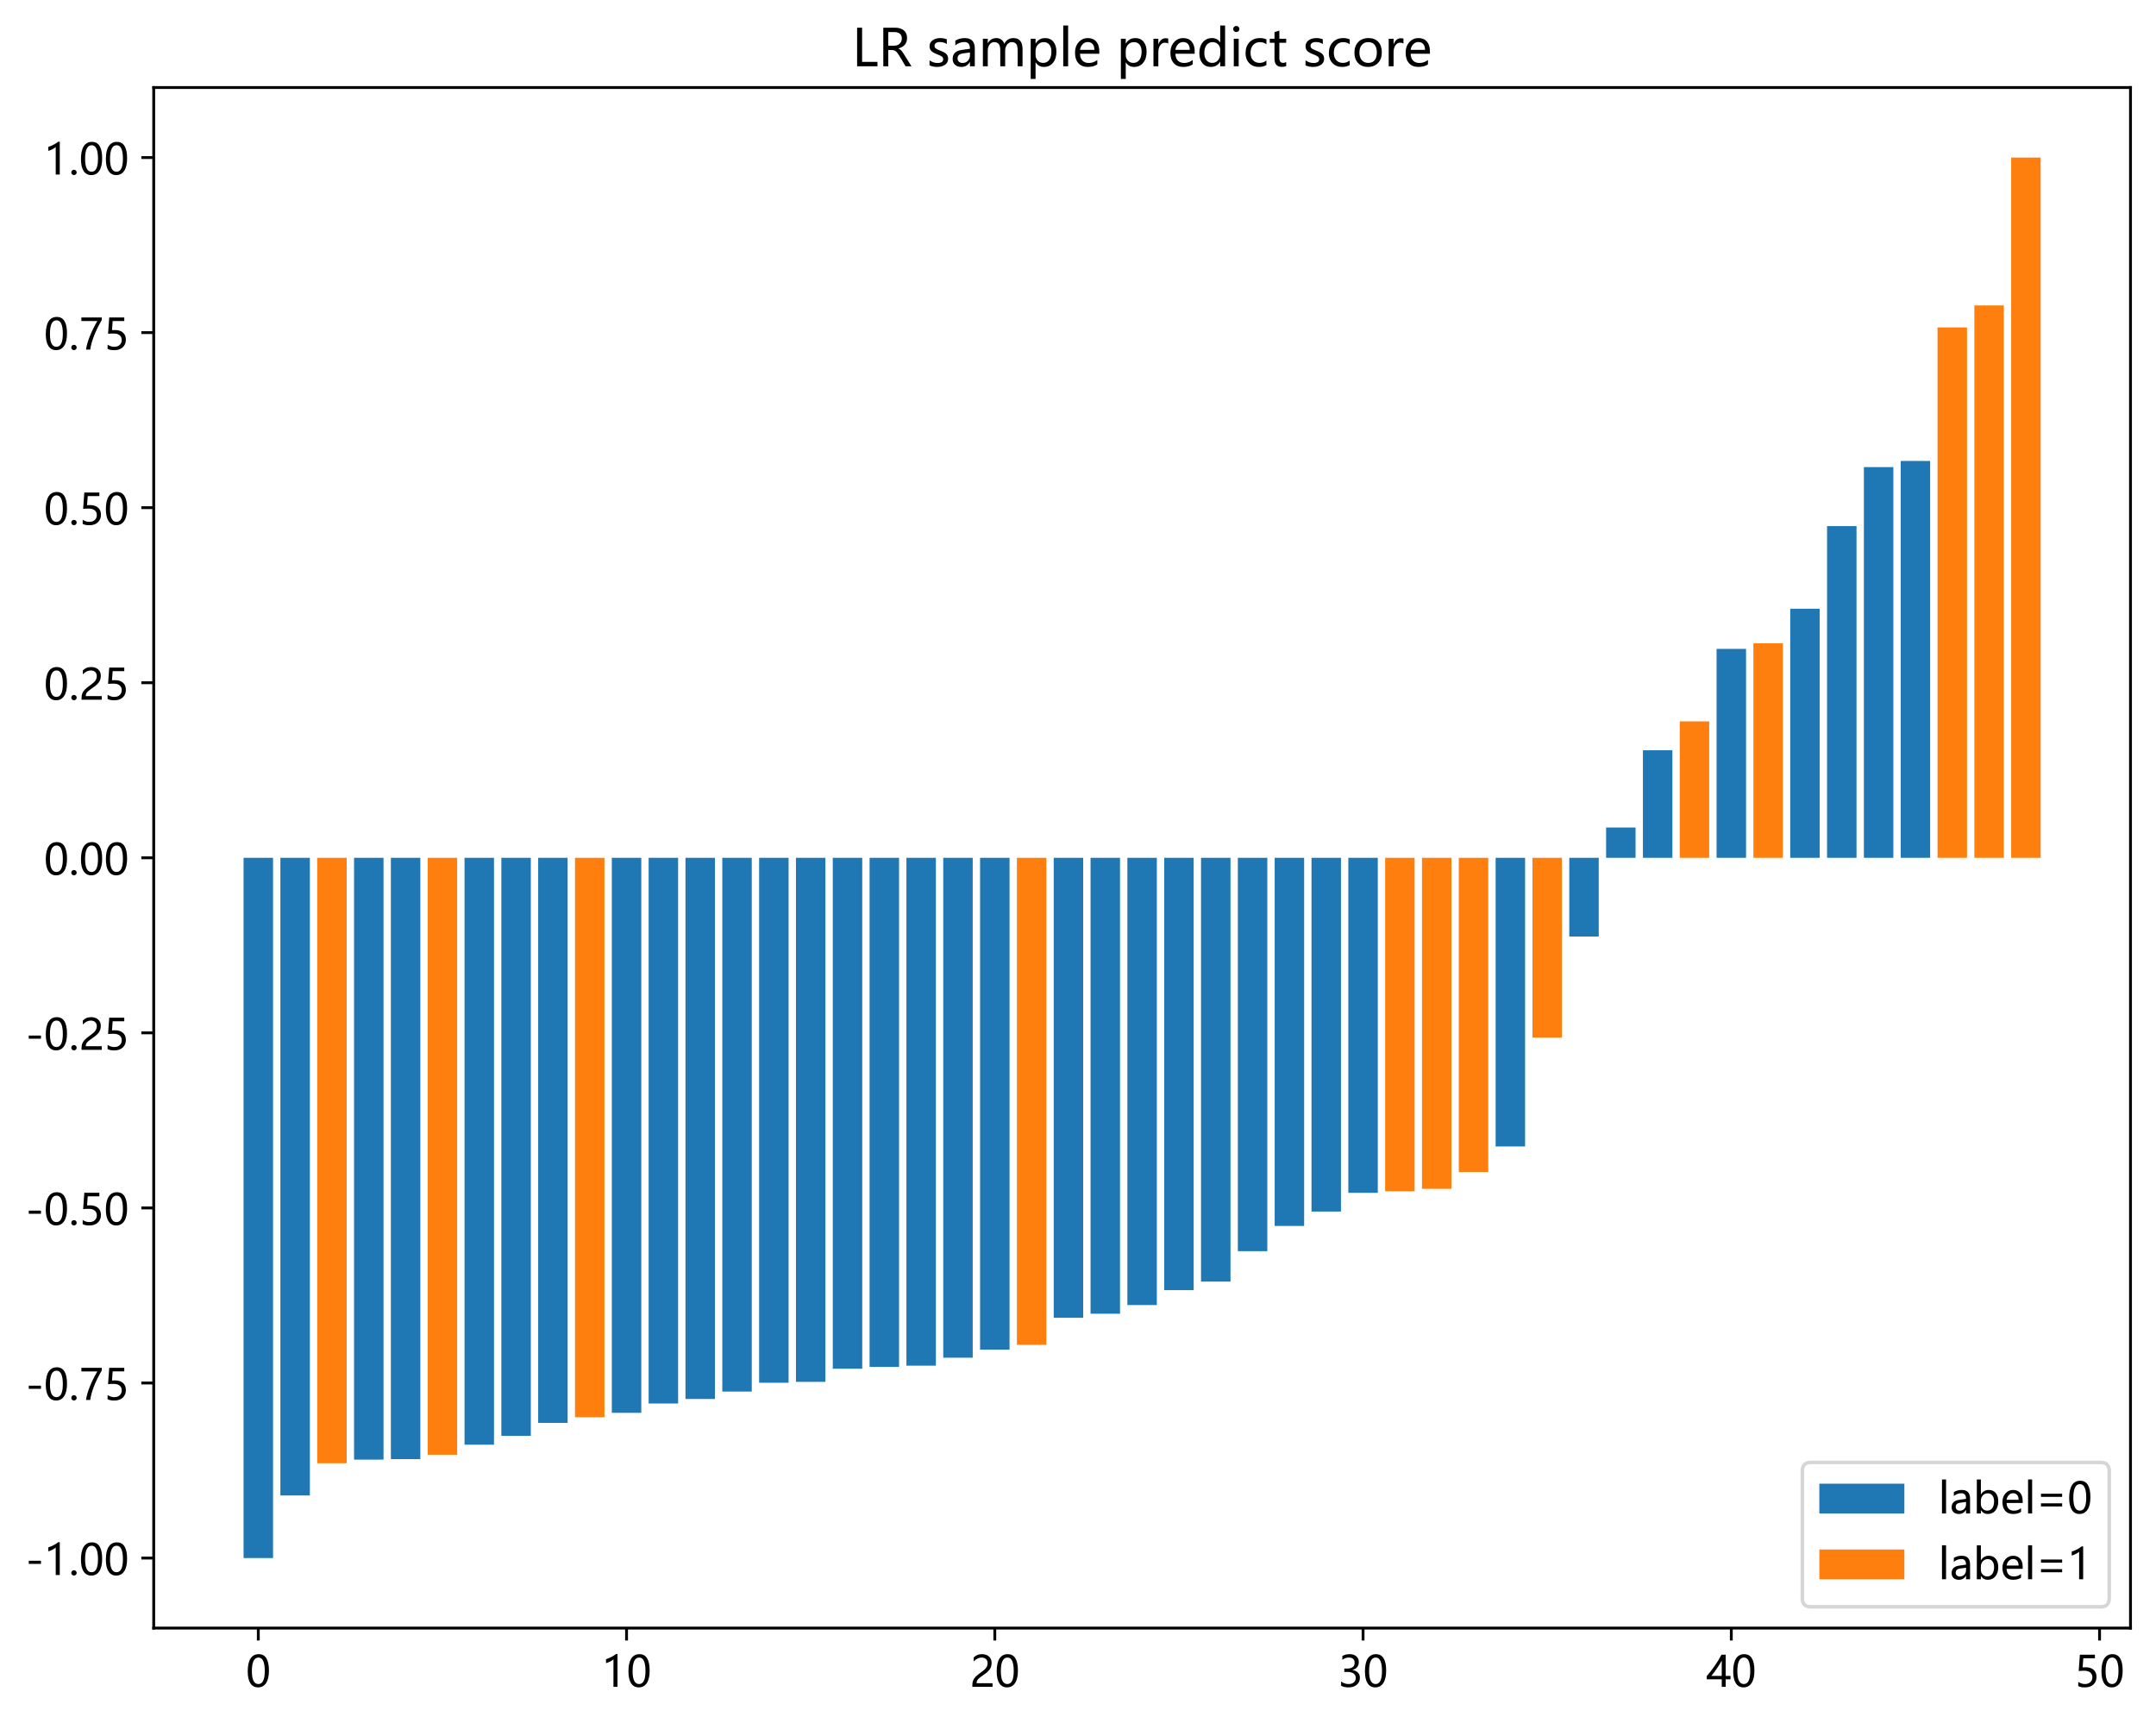 <?xml version="1.0" encoding="utf-8" standalone="no"?>
<!DOCTYPE svg PUBLIC "-//W3C//DTD SVG 1.1//EN"
  "http://www.w3.org/Graphics/SVG/1.1/DTD/svg11.dtd">
<!-- Created with matplotlib (https://matplotlib.org/) -->
<svg height="486.367pt" version="1.1" viewBox="0 0 608.592 486.367" width="608.592pt" xmlns="http://www.w3.org/2000/svg" xmlns:xlink="http://www.w3.org/1999/xlink">
 <defs>
  <style type="text/css">
*{stroke-linecap:butt;stroke-linejoin:round;}
  </style>
 </defs>
 <g id="figure_1">
  <g id="patch_1">
   <path d="M -0 486.367 
L 608.592 486.367 
L 608.592 0 
L -0 0 
z
" style="fill:#ffffff;"/>
  </g>
  <g id="axes_1">
   <g id="patch_2">
    <path d="M 43.392 459.591 
L 601.392 459.591 
L 601.392 24.711 
L 43.392 24.711 
z
" style="fill:#ffffff;"/>
   </g>
   <g id="patch_3">
    <path clip-path="url(#pdc136af828)" d="M 68.756 242.151 
L 77.071 242.151 
L 77.071 439.824 
L 68.756 439.824 
z
" style="fill:#1f77b4;"/>
   </g>
   <g id="patch_4">
    <path clip-path="url(#pdc136af828)" d="M 79.15 242.151 
L 87.466 242.151 
L 87.466 422.155 
L 79.15 422.155 
z
" style="fill:#1f77b4;"/>
   </g>
   <g id="patch_5">
    <path clip-path="url(#pdc136af828)" d="M 99.94 242.151 
L 108.256 242.151 
L 108.256 412.041 
L 99.94 412.041 
z
" style="fill:#1f77b4;"/>
   </g>
   <g id="patch_6">
    <path clip-path="url(#pdc136af828)" d="M 110.335 242.151 
L 118.651 242.151 
L 118.651 411.902 
L 110.335 411.902 
z
" style="fill:#1f77b4;"/>
   </g>
   <g id="patch_7">
    <path clip-path="url(#pdc136af828)" d="M 131.125 242.151 
L 139.441 242.151 
L 139.441 407.824 
L 131.125 407.824 
z
" style="fill:#1f77b4;"/>
   </g>
   <g id="patch_8">
    <path clip-path="url(#pdc136af828)" d="M 141.52 242.151 
L 149.836 242.151 
L 149.836 405.32 
L 141.52 405.32 
z
" style="fill:#1f77b4;"/>
   </g>
   <g id="patch_9">
    <path clip-path="url(#pdc136af828)" d="M 151.915 242.151 
L 160.231 242.151 
L 160.231 401.662 
L 151.915 401.662 
z
" style="fill:#1f77b4;"/>
   </g>
   <g id="patch_10">
    <path clip-path="url(#pdc136af828)" d="M 172.705 242.151 
L 181.021 242.151 
L 181.021 398.83 
L 172.705 398.83 
z
" style="fill:#1f77b4;"/>
   </g>
   <g id="patch_11">
    <path clip-path="url(#pdc136af828)" d="M 183.1 242.151 
L 191.416 242.151 
L 191.416 396.199 
L 183.1 396.199 
z
" style="fill:#1f77b4;"/>
   </g>
   <g id="patch_12">
    <path clip-path="url(#pdc136af828)" d="M 193.495 242.151 
L 201.811 242.151 
L 201.811 394.921 
L 193.495 394.921 
z
" style="fill:#1f77b4;"/>
   </g>
   <g id="patch_13">
    <path clip-path="url(#pdc136af828)" d="M 203.89 242.151 
L 212.206 242.151 
L 212.206 392.824 
L 203.89 392.824 
z
" style="fill:#1f77b4;"/>
   </g>
   <g id="patch_14">
    <path clip-path="url(#pdc136af828)" d="M 214.285 242.151 
L 222.601 242.151 
L 222.601 390.337 
L 214.285 390.337 
z
" style="fill:#1f77b4;"/>
   </g>
   <g id="patch_15">
    <path clip-path="url(#pdc136af828)" d="M 224.68 242.151 
L 232.995 242.151 
L 232.995 390.084 
L 224.68 390.084 
z
" style="fill:#1f77b4;"/>
   </g>
   <g id="patch_16">
    <path clip-path="url(#pdc136af828)" d="M 235.074 242.151 
L 243.39 242.151 
L 243.39 386.375 
L 235.074 386.375 
z
" style="fill:#1f77b4;"/>
   </g>
   <g id="patch_17">
    <path clip-path="url(#pdc136af828)" d="M 245.469 242.151 
L 253.785 242.151 
L 253.785 385.865 
L 245.469 385.865 
z
" style="fill:#1f77b4;"/>
   </g>
   <g id="patch_18">
    <path clip-path="url(#pdc136af828)" d="M 255.864 242.151 
L 264.18 242.151 
L 264.18 385.512 
L 255.864 385.512 
z
" style="fill:#1f77b4;"/>
   </g>
   <g id="patch_19">
    <path clip-path="url(#pdc136af828)" d="M 266.259 242.151 
L 274.575 242.151 
L 274.575 383.27 
L 266.259 383.27 
z
" style="fill:#1f77b4;"/>
   </g>
   <g id="patch_20">
    <path clip-path="url(#pdc136af828)" d="M 276.654 242.151 
L 284.97 242.151 
L 284.97 380.982 
L 276.654 380.982 
z
" style="fill:#1f77b4;"/>
   </g>
   <g id="patch_21">
    <path clip-path="url(#pdc136af828)" d="M 297.444 242.151 
L 305.76 242.151 
L 305.76 371.997 
L 297.444 371.997 
z
" style="fill:#1f77b4;"/>
   </g>
   <g id="patch_22">
    <path clip-path="url(#pdc136af828)" d="M 307.839 242.151 
L 316.155 242.151 
L 316.155 370.853 
L 307.839 370.853 
z
" style="fill:#1f77b4;"/>
   </g>
   <g id="patch_23">
    <path clip-path="url(#pdc136af828)" d="M 318.234 242.151 
L 326.55 242.151 
L 326.55 368.401 
L 318.234 368.401 
z
" style="fill:#1f77b4;"/>
   </g>
   <g id="patch_24">
    <path clip-path="url(#pdc136af828)" d="M 328.629 242.151 
L 336.945 242.151 
L 336.945 364.198 
L 328.629 364.198 
z
" style="fill:#1f77b4;"/>
   </g>
   <g id="patch_25">
    <path clip-path="url(#pdc136af828)" d="M 339.024 242.151 
L 347.34 242.151 
L 347.34 361.78 
L 339.024 361.78 
z
" style="fill:#1f77b4;"/>
   </g>
   <g id="patch_26">
    <path clip-path="url(#pdc136af828)" d="M 349.419 242.151 
L 357.735 242.151 
L 357.735 353.193 
L 349.419 353.193 
z
" style="fill:#1f77b4;"/>
   </g>
   <g id="patch_27">
    <path clip-path="url(#pdc136af828)" d="M 359.814 242.151 
L 368.13 242.151 
L 368.13 346.074 
L 359.814 346.074 
z
" style="fill:#1f77b4;"/>
   </g>
   <g id="patch_28">
    <path clip-path="url(#pdc136af828)" d="M 370.209 242.151 
L 378.525 242.151 
L 378.525 342.008 
L 370.209 342.008 
z
" style="fill:#1f77b4;"/>
   </g>
   <g id="patch_29">
    <path clip-path="url(#pdc136af828)" d="M 380.603 242.151 
L 388.919 242.151 
L 388.919 336.726 
L 380.603 336.726 
z
" style="fill:#1f77b4;"/>
   </g>
   <g id="patch_30">
    <path clip-path="url(#pdc136af828)" d="M 422.183 242.151 
L 430.499 242.151 
L 430.499 323.637 
L 422.183 323.637 
z
" style="fill:#1f77b4;"/>
   </g>
   <g id="patch_31">
    <path clip-path="url(#pdc136af828)" d="M 442.973 242.151 
L 451.289 242.151 
L 451.289 264.373 
L 442.973 264.373 
z
" style="fill:#1f77b4;"/>
   </g>
   <g id="patch_32">
    <path clip-path="url(#pdc136af828)" d="M 453.368 242.151 
L 461.684 242.151 
L 461.684 233.598 
L 453.368 233.598 
z
" style="fill:#1f77b4;"/>
   </g>
   <g id="patch_33">
    <path clip-path="url(#pdc136af828)" d="M 463.763 242.151 
L 472.079 242.151 
L 472.079 211.795 
L 463.763 211.795 
z
" style="fill:#1f77b4;"/>
   </g>
   <g id="patch_34">
    <path clip-path="url(#pdc136af828)" d="M 484.553 242.151 
L 492.869 242.151 
L 492.869 183.174 
L 484.553 183.174 
z
" style="fill:#1f77b4;"/>
   </g>
   <g id="patch_35">
    <path clip-path="url(#pdc136af828)" d="M 505.343 242.151 
L 513.659 242.151 
L 513.659 171.836 
L 505.343 171.836 
z
" style="fill:#1f77b4;"/>
   </g>
   <g id="patch_36">
    <path clip-path="url(#pdc136af828)" d="M 515.738 242.151 
L 524.054 242.151 
L 524.054 148.513 
L 515.738 148.513 
z
" style="fill:#1f77b4;"/>
   </g>
   <g id="patch_37">
    <path clip-path="url(#pdc136af828)" d="M 526.133 242.151 
L 534.449 242.151 
L 534.449 131.861 
L 526.133 131.861 
z
" style="fill:#1f77b4;"/>
   </g>
   <g id="patch_38">
    <path clip-path="url(#pdc136af828)" d="M 536.527 242.151 
L 544.843 242.151 
L 544.843 130.124 
L 536.527 130.124 
z
" style="fill:#1f77b4;"/>
   </g>
   <g id="patch_39">
    <path clip-path="url(#pdc136af828)" d="M 89.545 242.151 
L 97.861 242.151 
L 97.861 413.061 
L 89.545 413.061 
z
" style="fill:#ff7f0e;"/>
   </g>
   <g id="patch_40">
    <path clip-path="url(#pdc136af828)" d="M 120.73 242.151 
L 129.046 242.151 
L 129.046 410.663 
L 120.73 410.663 
z
" style="fill:#ff7f0e;"/>
   </g>
   <g id="patch_41">
    <path clip-path="url(#pdc136af828)" d="M 162.31 242.151 
L 170.626 242.151 
L 170.626 400.076 
L 162.31 400.076 
z
" style="fill:#ff7f0e;"/>
   </g>
   <g id="patch_42">
    <path clip-path="url(#pdc136af828)" d="M 287.049 242.151 
L 295.365 242.151 
L 295.365 379.637 
L 287.049 379.637 
z
" style="fill:#ff7f0e;"/>
   </g>
   <g id="patch_43">
    <path clip-path="url(#pdc136af828)" d="M 390.998 242.151 
L 399.314 242.151 
L 399.314 336.282 
L 390.998 336.282 
z
" style="fill:#ff7f0e;"/>
   </g>
   <g id="patch_44">
    <path clip-path="url(#pdc136af828)" d="M 401.393 242.151 
L 409.709 242.151 
L 409.709 335.595 
L 401.393 335.595 
z
" style="fill:#ff7f0e;"/>
   </g>
   <g id="patch_45">
    <path clip-path="url(#pdc136af828)" d="M 411.788 242.151 
L 420.104 242.151 
L 420.104 330.838 
L 411.788 330.838 
z
" style="fill:#ff7f0e;"/>
   </g>
   <g id="patch_46">
    <path clip-path="url(#pdc136af828)" d="M 432.578 242.151 
L 440.894 242.151 
L 440.894 292.903 
L 432.578 292.903 
z
" style="fill:#ff7f0e;"/>
   </g>
   <g id="patch_47">
    <path clip-path="url(#pdc136af828)" d="M 474.158 242.151 
L 482.474 242.151 
L 482.474 203.64 
L 474.158 203.64 
z
" style="fill:#ff7f0e;"/>
   </g>
   <g id="patch_48">
    <path clip-path="url(#pdc136af828)" d="M 494.948 242.151 
L 503.264 242.151 
L 503.264 181.593 
L 494.948 181.593 
z
" style="fill:#ff7f0e;"/>
   </g>
   <g id="patch_49">
    <path clip-path="url(#pdc136af828)" d="M 546.922 242.151 
L 555.238 242.151 
L 555.238 92.423 
L 546.922 92.423 
z
" style="fill:#ff7f0e;"/>
   </g>
   <g id="patch_50">
    <path clip-path="url(#pdc136af828)" d="M 557.317 242.151 
L 565.633 242.151 
L 565.633 86.224 
L 557.317 86.224 
z
" style="fill:#ff7f0e;"/>
   </g>
   <g id="patch_51">
    <path clip-path="url(#pdc136af828)" d="M 567.712 242.151 
L 576.028 242.151 
L 576.028 44.478 
L 567.712 44.478 
z
" style="fill:#ff7f0e;"/>
   </g>
   <g id="matplotlib.axis_1">
    <g id="xtick_1">
     <g id="line2d_1">
      <defs>
       <path d="M 0 0 
L 0 3.5 
" id="m41d4af0ed4" style="stroke:#000000;stroke-width:0.8;"/>
      </defs>
      <g>
       <use style="stroke:#000000;stroke-width:0.8;" x="72.913" xlink:href="#m41d4af0ed4" y="459.591"/>
      </g>
     </g>
     <g id="text_1">
      <!-- 0 -->
      <defs>
       <path d="M 4.438 36.328 
Q 4.438 56.344 11.078 66.625 
Q 17.719 76.906 30.328 76.906 
Q 54.344 76.906 54.344 38.141 
Q 54.344 19 47.578 8.859 
Q 40.828 -1.266 28.609 -1.266 
Q 17.094 -1.266 10.766 8.344 
Q 4.438 17.969 4.438 36.328 
z
M 14.203 36.766 
Q 14.203 6.641 29.5 6.641 
Q 44.531 6.641 44.531 37.25 
Q 44.531 68.953 29.781 68.953 
Q 14.203 68.953 14.203 36.766 
z
" id="MicrosoftYaHei-48"/>
      </defs>
      <g transform="translate(69.395 476.183)scale(0.12 -0.12)">
       <use xlink:href="#MicrosoftYaHei-48"/>
      </g>
     </g>
    </g>
    <g id="xtick_2">
     <g id="line2d_2">
      <g>
       <use style="stroke:#000000;stroke-width:0.8;" x="176.863" xlink:href="#m41d4af0ed4" y="459.591"/>
      </g>
     </g>
     <g id="text_2">
      <!-- 10 -->
      <defs>
       <path d="M 27.828 0 
L 27.828 64.703 
Q 25.594 62.453 20.234 59.672 
Q 14.891 56.891 10.359 55.766 
L 10.359 65.141 
Q 16.359 66.797 23.188 70.438 
Q 30.031 74.078 33.688 77.297 
L 37.312 77.297 
L 37.312 0 
z
" id="MicrosoftYaHei-49"/>
      </defs>
      <g transform="translate(169.826 476.183)scale(0.12 -0.12)">
       <use xlink:href="#MicrosoftYaHei-49"/>
       <use x="58.643" xlink:href="#MicrosoftYaHei-48"/>
      </g>
     </g>
    </g>
    <g id="xtick_3">
     <g id="line2d_3">
      <g>
       <use style="stroke:#000000;stroke-width:0.8;" x="280.812" xlink:href="#m41d4af0ed4" y="459.591"/>
      </g>
     </g>
     <g id="text_3">
      <!-- 20 -->
      <defs>
       <path d="M 41.656 55.812 
Q 41.656 61.922 37.797 65.406 
Q 33.938 68.891 27.297 68.891 
Q 22.609 68.891 17.812 66.5 
Q 13.031 64.109 8.891 59.672 
L 8.891 68.953 
Q 12.594 72.797 17.297 74.844 
Q 22.016 76.906 28.375 76.906 
Q 38.625 76.906 44.875 71.406 
Q 51.125 65.922 51.125 56.547 
Q 51.125 48.188 47.281 42.078 
Q 43.453 35.984 34.188 29.594 
Q 24.703 23.047 21.5 20.219 
Q 18.312 17.391 17.031 14.797 
Q 15.766 12.203 15.766 8.5 
L 53.375 8.5 
L 53.375 0 
L 5.812 0 
L 5.812 3.766 
Q 5.812 10.297 7.594 14.859 
Q 9.375 19.438 13.469 23.75 
Q 17.578 28.078 26.266 34.125 
Q 35.156 40.375 38.406 45.094 
Q 41.656 49.812 41.656 55.812 
z
" id="MicrosoftYaHei-50"/>
      </defs>
      <g transform="translate(273.775 476.183)scale(0.12 -0.12)">
       <use xlink:href="#MicrosoftYaHei-50"/>
       <use x="58.643" xlink:href="#MicrosoftYaHei-48"/>
      </g>
     </g>
    </g>
    <g id="xtick_4">
     <g id="line2d_4">
      <g>
       <use style="stroke:#000000;stroke-width:0.8;" x="384.761" xlink:href="#m41d4af0ed4" y="459.591"/>
      </g>
     </g>
     <g id="text_4">
      <!-- 30 -->
      <defs>
       <path d="M 6.984 12.641 
Q 14.75 6.641 24.516 6.641 
Q 32.328 6.641 36.891 10.469 
Q 41.453 14.312 41.453 20.75 
Q 41.453 35.109 20.906 35.109 
L 14.594 35.109 
L 14.594 43.016 
L 20.609 43.016 
Q 38.812 43.016 38.812 56.5 
Q 38.812 68.953 24.906 68.953 
Q 16.938 68.953 9.906 63.578 
L 9.906 72.609 
Q 17.328 76.906 27.25 76.906 
Q 36.922 76.906 42.781 71.844 
Q 48.641 66.797 48.641 58.734 
Q 48.641 43.891 33.5 39.656 
L 33.5 39.453 
Q 41.703 38.578 46.453 33.672 
Q 51.219 28.766 51.219 21.438 
Q 51.219 11.234 43.875 4.984 
Q 36.531 -1.266 24.312 -1.266 
Q 13.578 -1.266 6.984 2.734 
z
" id="MicrosoftYaHei-51"/>
      </defs>
      <g transform="translate(377.725 476.183)scale(0.12 -0.12)">
       <use xlink:href="#MicrosoftYaHei-51"/>
       <use x="58.643" xlink:href="#MicrosoftYaHei-48"/>
      </g>
     </g>
    </g>
    <g id="xtick_5">
     <g id="line2d_5">
      <g>
       <use style="stroke:#000000;stroke-width:0.8;" x="488.711" xlink:href="#m41d4af0ed4" y="459.591"/>
      </g>
     </g>
     <g id="text_5">
      <!-- 40 -->
      <defs>
       <path d="M 45.406 75.641 
L 45.406 25.688 
L 56.734 25.688 
L 56.734 17.781 
L 45.406 17.781 
L 45.406 0 
L 36.141 0 
L 36.141 17.781 
L 0.828 17.781 
L 0.828 25.25 
Q 10.25 35.844 19.766 49.656 
Q 29.297 63.484 35.5 75.641 
z
M 11.578 25.688 
L 36.141 25.688 
L 36.141 61.719 
Q 31.062 52.594 25.25 44.016 
Q 19.438 35.453 11.578 25.688 
z
" id="MicrosoftYaHei-52"/>
      </defs>
      <g transform="translate(481.674 476.183)scale(0.12 -0.12)">
       <use xlink:href="#MicrosoftYaHei-52"/>
       <use x="58.643" xlink:href="#MicrosoftYaHei-48"/>
      </g>
     </g>
    </g>
    <g id="xtick_6">
     <g id="line2d_6">
      <g>
       <use style="stroke:#000000;stroke-width:0.8;" x="592.66" xlink:href="#m41d4af0ed4" y="459.591"/>
      </g>
     </g>
     <g id="text_6">
      <!-- 50 -->
      <defs>
       <path d="M 51.469 23.344 
Q 51.469 12.25 44.109 5.469 
Q 36.766 -1.312 24.359 -1.312 
Q 13.719 -1.312 8.5 1.859 
L 8.5 11.625 
Q 16.156 6.641 24.125 6.641 
Q 32.031 6.641 36.891 11 
Q 41.75 15.375 41.75 22.609 
Q 41.75 29.828 36.688 33.859 
Q 31.641 37.891 22.406 37.891 
Q 15.281 37.891 9.578 37.25 
L 12.359 75.641 
L 47.703 75.641 
L 47.703 67.234 
L 20.406 67.234 
L 18.844 45.797 
L 25.734 46.094 
Q 37.75 46.094 44.609 40.109 
Q 51.469 34.125 51.469 23.344 
z
" id="MicrosoftYaHei-53"/>
      </defs>
      <g transform="translate(585.623 476.183)scale(0.12 -0.12)">
       <use xlink:href="#MicrosoftYaHei-53"/>
       <use x="58.643" xlink:href="#MicrosoftYaHei-48"/>
      </g>
     </g>
    </g>
   </g>
   <g id="matplotlib.axis_2">
    <g id="ytick_1">
     <g id="line2d_7">
      <defs>
       <path d="M 0 0 
L -3.5 0 
" id="ma5a2964d47" style="stroke:#000000;stroke-width:0.8;"/>
      </defs>
      <g>
       <use style="stroke:#000000;stroke-width:0.8;" x="43.392" xlink:href="#ma5a2964d47" y="439.824"/>
      </g>
     </g>
     <g id="text_7">
      <!-- -1.00 -->
      <defs>
       <path d="M 36.375 26.266 
L 7.625 26.266 
L 7.625 33.641 
L 36.375 33.641 
z
" id="MicrosoftYaHei-45"/>
       <path d="M 5.812 5.031 
Q 5.812 7.672 7.609 9.469 
Q 9.422 11.281 12.109 11.281 
Q 14.844 11.281 16.641 9.453 
Q 18.453 7.625 18.453 5.031 
Q 18.453 2.484 16.641 0.656 
Q 14.844 -1.172 12.062 -1.172 
Q 9.375 -1.172 7.594 0.656 
Q 5.812 2.484 5.812 5.031 
z
" id="MicrosoftYaHei-46"/>
      </defs>
      <g transform="translate(7.2 444.62)scale(0.12 -0.12)">
       <use xlink:href="#MicrosoftYaHei-45"/>
       <use x="43.262" xlink:href="#MicrosoftYaHei-49"/>
       <use x="101.904" xlink:href="#MicrosoftYaHei-46"/>
       <use x="125.977" xlink:href="#MicrosoftYaHei-48"/>
       <use x="184.619" xlink:href="#MicrosoftYaHei-48"/>
      </g>
     </g>
    </g>
    <g id="ytick_2">
     <g id="line2d_8">
      <g>
       <use style="stroke:#000000;stroke-width:0.8;" x="43.392" xlink:href="#ma5a2964d47" y="390.406"/>
      </g>
     </g>
     <g id="text_8">
      <!-- -0.75 -->
      <defs>
       <path d="M 53.469 69.734 
Q 41.547 48.922 34.734 31.219 
Q 27.938 13.531 26.312 0 
L 16.359 0 
Q 18.172 13.328 24.906 30.422 
Q 31.641 47.516 42.922 67.188 
L 5.422 67.188 
L 5.422 75.641 
L 53.469 75.641 
z
" id="MicrosoftYaHei-55"/>
      </defs>
      <g transform="translate(7.2 395.202)scale(0.12 -0.12)">
       <use xlink:href="#MicrosoftYaHei-45"/>
       <use x="43.262" xlink:href="#MicrosoftYaHei-48"/>
       <use x="101.904" xlink:href="#MicrosoftYaHei-46"/>
       <use x="125.977" xlink:href="#MicrosoftYaHei-55"/>
       <use x="184.619" xlink:href="#MicrosoftYaHei-53"/>
      </g>
     </g>
    </g>
    <g id="ytick_3">
     <g id="line2d_9">
      <g>
       <use style="stroke:#000000;stroke-width:0.8;" x="43.392" xlink:href="#ma5a2964d47" y="340.987"/>
      </g>
     </g>
     <g id="text_9">
      <!-- -0.50 -->
      <g transform="translate(7.2 345.784)scale(0.12 -0.12)">
       <use xlink:href="#MicrosoftYaHei-45"/>
       <use x="43.262" xlink:href="#MicrosoftYaHei-48"/>
       <use x="101.904" xlink:href="#MicrosoftYaHei-46"/>
       <use x="125.977" xlink:href="#MicrosoftYaHei-53"/>
       <use x="184.619" xlink:href="#MicrosoftYaHei-48"/>
      </g>
     </g>
    </g>
    <g id="ytick_4">
     <g id="line2d_10">
      <g>
       <use style="stroke:#000000;stroke-width:0.8;" x="43.392" xlink:href="#ma5a2964d47" y="291.569"/>
      </g>
     </g>
     <g id="text_10">
      <!-- -0.25 -->
      <g transform="translate(7.2 296.365)scale(0.12 -0.12)">
       <use xlink:href="#MicrosoftYaHei-45"/>
       <use x="43.262" xlink:href="#MicrosoftYaHei-48"/>
       <use x="101.904" xlink:href="#MicrosoftYaHei-46"/>
       <use x="125.977" xlink:href="#MicrosoftYaHei-50"/>
       <use x="184.619" xlink:href="#MicrosoftYaHei-53"/>
      </g>
     </g>
    </g>
    <g id="ytick_5">
     <g id="line2d_11">
      <g>
       <use style="stroke:#000000;stroke-width:0.8;" x="43.392" xlink:href="#ma5a2964d47" y="242.151"/>
      </g>
     </g>
     <g id="text_11">
      <!-- 0.00 -->
      <g transform="translate(12.392 246.947)scale(0.12 -0.12)">
       <use xlink:href="#MicrosoftYaHei-48"/>
       <use x="58.643" xlink:href="#MicrosoftYaHei-46"/>
       <use x="82.715" xlink:href="#MicrosoftYaHei-48"/>
       <use x="141.357" xlink:href="#MicrosoftYaHei-48"/>
      </g>
     </g>
    </g>
    <g id="ytick_6">
     <g id="line2d_12">
      <g>
       <use style="stroke:#000000;stroke-width:0.8;" x="43.392" xlink:href="#ma5a2964d47" y="192.733"/>
      </g>
     </g>
     <g id="text_12">
      <!-- 0.25 -->
      <g transform="translate(12.392 197.529)scale(0.12 -0.12)">
       <use xlink:href="#MicrosoftYaHei-48"/>
       <use x="58.643" xlink:href="#MicrosoftYaHei-46"/>
       <use x="82.715" xlink:href="#MicrosoftYaHei-50"/>
       <use x="141.357" xlink:href="#MicrosoftYaHei-53"/>
      </g>
     </g>
    </g>
    <g id="ytick_7">
     <g id="line2d_13">
      <g>
       <use style="stroke:#000000;stroke-width:0.8;" x="43.392" xlink:href="#ma5a2964d47" y="143.315"/>
      </g>
     </g>
     <g id="text_13">
      <!-- 0.50 -->
      <g transform="translate(12.392 148.111)scale(0.12 -0.12)">
       <use xlink:href="#MicrosoftYaHei-48"/>
       <use x="58.643" xlink:href="#MicrosoftYaHei-46"/>
       <use x="82.715" xlink:href="#MicrosoftYaHei-53"/>
       <use x="141.357" xlink:href="#MicrosoftYaHei-48"/>
      </g>
     </g>
    </g>
    <g id="ytick_8">
     <g id="line2d_14">
      <g>
       <use style="stroke:#000000;stroke-width:0.8;" x="43.392" xlink:href="#ma5a2964d47" y="93.896"/>
      </g>
     </g>
     <g id="text_14">
      <!-- 0.75 -->
      <g transform="translate(12.392 98.693)scale(0.12 -0.12)">
       <use xlink:href="#MicrosoftYaHei-48"/>
       <use x="58.643" xlink:href="#MicrosoftYaHei-46"/>
       <use x="82.715" xlink:href="#MicrosoftYaHei-55"/>
       <use x="141.357" xlink:href="#MicrosoftYaHei-53"/>
      </g>
     </g>
    </g>
    <g id="ytick_9">
     <g id="line2d_15">
      <g>
       <use style="stroke:#000000;stroke-width:0.8;" x="43.392" xlink:href="#ma5a2964d47" y="44.478"/>
      </g>
     </g>
     <g id="text_15">
      <!-- 1.00 -->
      <g transform="translate(12.392 49.275)scale(0.12 -0.12)">
       <use xlink:href="#MicrosoftYaHei-49"/>
       <use x="58.643" xlink:href="#MicrosoftYaHei-46"/>
       <use x="82.715" xlink:href="#MicrosoftYaHei-48"/>
       <use x="141.357" xlink:href="#MicrosoftYaHei-48"/>
      </g>
     </g>
    </g>
   </g>
   <g id="patch_52">
    <path d="M 43.392 459.591 
L 43.392 24.711 
" style="fill:none;stroke:#000000;stroke-linecap:square;stroke-linejoin:miter;stroke-width:0.8;"/>
   </g>
   <g id="patch_53">
    <path d="M 601.392 459.591 
L 601.392 24.711 
" style="fill:none;stroke:#000000;stroke-linecap:square;stroke-linejoin:miter;stroke-width:0.8;"/>
   </g>
   <g id="patch_54">
    <path d="M 43.392 459.591 
L 601.392 459.591 
" style="fill:none;stroke:#000000;stroke-linecap:square;stroke-linejoin:miter;stroke-width:0.8;"/>
   </g>
   <g id="patch_55">
    <path d="M 43.392 24.711 
L 601.392 24.711 
" style="fill:none;stroke:#000000;stroke-linecap:square;stroke-linejoin:miter;stroke-width:0.8;"/>
   </g>
   <g id="text_16">
    <!-- LR sample predict score -->
    <defs>
     <path d="M 49.656 0 
L 9.766 0 
L 9.766 75.641 
L 19.531 75.641 
L 19.531 8.641 
L 49.656 8.641 
z
" id="MicrosoftYaHei-76"/>
     <path d="M 64.984 0 
L 53.469 0 
L 40.922 21 
Q 37.156 27.297 34.031 29.562 
Q 30.906 31.844 26.562 31.844 
L 19.531 31.844 
L 19.531 0 
L 9.766 0 
L 9.766 75.641 
L 32.812 75.641 
Q 43.844 75.641 50.094 70.312 
Q 56.344 64.984 56.344 55.422 
Q 56.344 39.703 39.547 35.016 
L 39.547 34.766 
Q 42.672 33.453 44.938 31 
Q 47.219 28.562 50.828 22.656 
z
M 19.531 67.094 
L 19.531 40.375 
L 31.062 40.375 
Q 37.75 40.375 41.922 44.281 
Q 46.094 48.188 46.094 54.547 
Q 46.094 60.453 42.281 63.766 
Q 38.484 67.094 31.203 67.094 
z
" id="MicrosoftYaHei-82"/>
     <path id="MicrosoftYaHei-32"/>
     <path d="M 5.516 11.672 
Q 12.75 6.453 21.094 6.453 
Q 32.281 6.453 32.281 13.766 
Q 32.281 16.891 29.828 18.922 
Q 27.391 20.953 19.922 23.734 
Q 10.938 27.344 8.25 30.875 
Q 5.562 34.422 5.562 39.453 
Q 5.562 46.625 11.641 50.953 
Q 17.719 55.281 26.609 55.281 
Q 33.5 55.281 39.406 52.875 
L 39.406 43.656 
Q 33.344 47.562 25.688 47.562 
Q 21.094 47.562 18.203 45.562 
Q 15.328 43.562 15.328 40.281 
Q 15.328 37.062 17.406 35.25 
Q 19.484 33.453 26.609 30.609 
Q 35.641 27.25 38.812 23.625 
Q 42 20.016 42 14.703 
Q 42 7.281 35.906 3 
Q 29.828 -1.266 20.172 -1.266 
Q 11.766 -1.266 5.516 1.906 
z
" id="MicrosoftYaHei-115"/>
     <path d="M 9.812 50.25 
Q 17.875 55.281 28.422 55.281 
Q 47.953 55.281 47.953 34.766 
L 47.953 0 
L 38.484 0 
L 38.484 8.344 
L 38.234 8.344 
Q 32.625 -1.266 21.688 -1.266 
Q 13.812 -1.266 9.172 2.984 
Q 4.547 7.234 4.547 14.453 
Q 4.547 29.594 22.469 32.078 
L 38.484 34.328 
Q 38.484 47.562 27.547 47.562 
Q 17.828 47.562 9.812 41.016 
z
M 25.828 25.391 
Q 19.188 24.516 16.672 22.062 
Q 14.156 19.625 14.156 15.234 
Q 14.156 11.375 16.891 8.938 
Q 19.625 6.5 24.125 6.5 
Q 30.375 6.5 34.422 10.891 
Q 38.484 15.281 38.484 21.922 
L 38.484 27.094 
z
" id="MicrosoftYaHei-97"/>
     <path d="M 86.281 0 
L 76.703 0 
L 76.703 31 
Q 76.703 39.797 73.969 43.578 
Q 71.234 47.359 64.984 47.359 
Q 59.719 47.359 55.953 42.422 
Q 52.203 37.5 52.203 30.766 
L 52.203 0 
L 42.625 0 
L 42.625 31.984 
Q 42.625 47.359 30.766 47.359 
Q 25.297 47.359 21.703 42.672 
Q 18.109 37.984 18.109 30.719 
L 18.109 0 
L 8.547 0 
L 8.547 54 
L 18.109 54 
L 18.109 45.453 
L 18.312 45.453 
Q 24.078 55.281 35.156 55.281 
Q 40.578 55.281 44.719 52.297 
Q 48.875 49.312 50.484 44.234 
Q 56.5 55.281 68.453 55.281 
Q 86.281 55.281 86.281 33.297 
z
" id="MicrosoftYaHei-109"/>
     <path d="M 18.109 7.625 
L 18.109 -24.859 
L 8.547 -24.859 
L 8.547 54 
L 18.109 54 
L 18.109 44.672 
L 18.312 44.672 
Q 24.656 55.281 36.859 55.281 
Q 47.219 55.281 53.094 48.016 
Q 58.984 40.766 58.984 28.562 
Q 58.984 15.094 52.312 6.906 
Q 45.656 -1.266 34.375 -1.266 
Q 23.969 -1.266 18.312 7.625 
z
M 18.062 22.266 
Q 18.062 15.672 22.312 11.156 
Q 26.562 6.641 32.953 6.641 
Q 40.578 6.641 44.875 12.5 
Q 49.172 18.359 49.172 28.719 
Q 49.172 37.453 45.156 42.406 
Q 41.156 47.359 34.234 47.359 
Q 27.156 47.359 22.609 42.328 
Q 18.062 37.312 18.062 29.438 
z
" id="MicrosoftYaHei-112"/>
     <path d="M 8.5 0 
L 8.5 79.938 
L 18.062 79.938 
L 18.062 0 
z
" id="MicrosoftYaHei-108"/>
     <path d="M 52.547 24.562 
L 14.75 24.562 
Q 14.984 15.922 19.469 11.203 
Q 23.969 6.5 32.031 6.5 
Q 41.109 6.5 48.688 12.312 
L 48.688 3.766 
Q 41.547 -1.266 29.781 -1.266 
Q 18.062 -1.266 11.5 6.156 
Q 4.938 13.578 4.938 26.766 
Q 4.938 39.156 12.141 47.219 
Q 19.344 55.281 30.031 55.281 
Q 40.625 55.281 46.578 48.469 
Q 52.547 41.656 52.547 29.391 
z
M 42.969 32.234 
Q 42.922 39.547 39.5 43.547 
Q 36.078 47.562 29.891 47.562 
Q 24.172 47.562 20 43.312 
Q 15.828 39.062 14.75 32.234 
z
" id="MicrosoftYaHei-101"/>
     <path d="M 37.5 44.531 
Q 35.109 46.234 30.906 46.234 
Q 25.344 46.234 21.719 41.031 
Q 18.109 35.844 18.109 27.344 
L 18.109 0 
L 8.547 0 
L 8.547 54 
L 18.109 54 
L 18.109 43.016 
L 18.312 43.016 
Q 22.406 54.938 32.469 54.938 
Q 35.75 54.938 37.5 54.203 
z
" id="MicrosoftYaHei-114"/>
     <path d="M 55.422 0 
L 45.844 0 
L 45.844 8.984 
L 45.656 8.984 
Q 39.75 -1.266 27.297 -1.266 
Q 17.047 -1.266 10.984 6.031 
Q 4.938 13.328 4.938 25.734 
Q 4.938 39.109 11.766 47.188 
Q 18.609 55.281 29.641 55.281 
Q 40.672 55.281 45.656 46.688 
L 45.844 46.688 
L 45.844 79.938 
L 55.422 79.938 
z
M 45.906 32.125 
Q 45.906 38.625 41.625 42.984 
Q 37.359 47.359 31.109 47.359 
Q 23.484 47.359 19.094 41.672 
Q 14.703 35.984 14.703 26.172 
Q 14.703 17.141 18.922 11.891 
Q 23.141 6.641 30.172 6.641 
Q 37.109 6.641 41.5 11.781 
Q 45.906 16.938 45.906 24.609 
z
" id="MicrosoftYaHei-100"/>
     <path d="M 7.375 73.047 
Q 7.375 75.594 9.109 77.312 
Q 10.844 79.047 13.375 79.047 
Q 15.969 79.047 17.75 77.344 
Q 19.531 75.641 19.531 73.047 
Q 19.531 70.516 17.75 68.828 
Q 15.969 67.141 13.375 67.141 
Q 10.797 67.141 9.078 68.828 
Q 7.375 70.516 7.375 73.047 
z
M 8.5 0 
L 8.5 54 
L 18.062 54 
L 18.062 0 
z
" id="MicrosoftYaHei-105"/>
     <path d="M 45.844 2.438 
Q 39.656 -1.266 30.906 -1.266 
Q 19.188 -1.266 12.062 6.25 
Q 4.938 13.766 4.938 25.734 
Q 4.938 39.016 12.625 47.141 
Q 20.312 55.281 33.203 55.281 
Q 40.625 55.281 45.906 52.641 
L 45.906 43.172 
Q 40.188 47.359 33.203 47.359 
Q 25 47.359 19.844 41.672 
Q 14.703 35.984 14.703 26.516 
Q 14.703 17.188 19.562 11.906 
Q 24.422 6.641 32.672 6.641 
Q 39.656 6.641 45.844 11.234 
z
" id="MicrosoftYaHei-99"/>
     <path d="M 34.469 0.531 
Q 31.344 -1.172 26.031 -1.172 
Q 11.531 -1.172 11.531 14.891 
L 11.531 46.094 
L 2.25 46.094 
L 2.25 54 
L 11.531 54 
L 11.531 67 
L 21.047 70.016 
L 21.047 54 
L 34.469 54 
L 34.469 46.094 
L 21.047 46.094 
L 21.047 16.609 
Q 21.047 11.281 22.844 8.984 
Q 24.656 6.688 28.859 6.688 
Q 32.078 6.688 34.469 8.5 
z
" id="MicrosoftYaHei-116"/>
     <path d="M 4.938 26.422 
Q 4.938 39.797 12.406 47.531 
Q 19.875 55.281 32.672 55.281 
Q 44.828 55.281 51.734 47.828 
Q 58.641 40.375 58.641 27.25 
Q 58.641 14.453 51.266 6.594 
Q 43.891 -1.266 31.5 -1.266 
Q 19.391 -1.266 12.156 6.344 
Q 4.938 13.969 4.938 26.422 
z
M 14.703 26.703 
Q 14.703 17.391 19.406 12.016 
Q 24.125 6.641 32.078 6.641 
Q 40.281 6.641 44.578 11.891 
Q 48.875 17.141 48.875 26.953 
Q 48.875 36.812 44.578 42.078 
Q 40.281 47.359 32.078 47.359 
Q 24.031 47.359 19.359 41.844 
Q 14.703 36.328 14.703 26.703 
z
" id="MicrosoftYaHei-111"/>
    </defs>
    <g transform="translate(240.54 18.711)scale(0.144 -0.144)">
     <use xlink:href="#MicrosoftYaHei-76"/>
     <use x="51.318" xlink:href="#MicrosoftYaHei-82"/>
     <use x="116.602" xlink:href="#MicrosoftYaHei-32"/>
     <use x="146.191" xlink:href="#MicrosoftYaHei-115"/>
     <use x="192.48" xlink:href="#MicrosoftYaHei-97"/>
     <use x="247.754" xlink:href="#MicrosoftYaHei-109"/>
     <use x="341.455" xlink:href="#MicrosoftYaHei-112"/>
     <use x="405.322" xlink:href="#MicrosoftYaHei-108"/>
     <use x="431.934" xlink:href="#MicrosoftYaHei-101"/>
     <use x="488.672" xlink:href="#MicrosoftYaHei-32"/>
     <use x="518.262" xlink:href="#MicrosoftYaHei-112"/>
     <use x="582.129" xlink:href="#MicrosoftYaHei-114"/>
     <use x="618.938" xlink:href="#MicrosoftYaHei-101"/>
     <use x="675.676" xlink:href="#MicrosoftYaHei-100"/>
     <use x="739.641" xlink:href="#MicrosoftYaHei-105"/>
     <use x="766.252" xlink:href="#MicrosoftYaHei-99"/>
     <use x="816.398" xlink:href="#MicrosoftYaHei-116"/>
     <use x="853.654" xlink:href="#MicrosoftYaHei-32"/>
     <use x="883.244" xlink:href="#MicrosoftYaHei-115"/>
     <use x="929.533" xlink:href="#MicrosoftYaHei-99"/>
     <use x="979.68" xlink:href="#MicrosoftYaHei-111"/>
     <use x="1043.254" xlink:href="#MicrosoftYaHei-114"/>
     <use x="1080.062" xlink:href="#MicrosoftYaHei-101"/>
    </g>
   </g>
   <g id="legend_1">
    <g id="patch_56">
     <path d="M 511.161 453.591 
L 592.992 453.591 
Q 595.392 453.591 595.392 451.191 
L 595.392 415.24 
Q 595.392 412.84 592.992 412.84 
L 511.161 412.84 
Q 508.761 412.84 508.761 415.24 
L 508.761 451.191 
Q 508.761 453.591 511.161 453.591 
z
" style="fill:#ffffff;opacity:0.8;stroke:#cccccc;stroke-linejoin:miter;"/>
    </g>
    <g id="patch_57">
     <path d="M 513.561 427.232 
L 537.561 427.232 
L 537.561 418.832 
L 513.561 418.832 
z
" style="fill:#1f77b4;"/>
    </g>
    <g id="text_17">
     <!-- label=0 -->
     <defs>
      <path d="M 18.109 7.625 
L 18.109 0 
L 8.547 0 
L 8.547 79.938 
L 18.109 79.938 
L 18.109 44.672 
L 18.312 44.672 
Q 24.656 55.281 36.859 55.281 
Q 47.016 55.281 53 48.125 
Q 58.984 40.969 58.984 28.562 
Q 58.984 14.891 52.266 6.812 
Q 45.562 -1.266 34.375 -1.266 
Q 23.828 -1.266 18.312 7.625 
z
M 18.062 22.219 
Q 18.062 15.672 22.312 11.156 
Q 26.562 6.641 32.953 6.641 
Q 40.578 6.641 44.875 12.5 
Q 49.172 18.359 49.172 28.719 
Q 49.172 37.25 45.156 42.297 
Q 41.156 47.359 34.234 47.359 
Q 27.203 47.359 22.625 42.328 
Q 18.062 37.312 18.062 29.547 
z
" id="MicrosoftYaHei-98"/>
      <path d="M 62.062 39.016 
L 12.312 39.016 
L 12.312 46.391 
L 62.062 46.391 
z
M 62.062 16.453 
L 12.312 16.453 
L 12.312 23.828 
L 62.062 23.828 
z
" id="MicrosoftYaHei-61"/>
     </defs>
     <g transform="translate(547.161 427.232)scale(0.12 -0.12)">
      <use xlink:href="#MicrosoftYaHei-108"/>
      <use x="26.611" xlink:href="#MicrosoftYaHei-97"/>
      <use x="81.885" xlink:href="#MicrosoftYaHei-98"/>
      <use x="145.752" xlink:href="#MicrosoftYaHei-101"/>
      <use x="202.49" xlink:href="#MicrosoftYaHei-108"/>
      <use x="229.102" xlink:href="#MicrosoftYaHei-61"/>
      <use x="303.271" xlink:href="#MicrosoftYaHei-48"/>
     </g>
    </g>
    <g id="patch_58">
     <path d="M 513.561 445.808 
L 537.561 445.808 
L 537.561 437.408 
L 513.561 437.408 
z
" style="fill:#ff7f0e;"/>
    </g>
    <g id="text_18">
     <!-- label=1 -->
     <g transform="translate(547.161 445.808)scale(0.12 -0.12)">
      <use xlink:href="#MicrosoftYaHei-108"/>
      <use x="26.611" xlink:href="#MicrosoftYaHei-97"/>
      <use x="81.885" xlink:href="#MicrosoftYaHei-98"/>
      <use x="145.752" xlink:href="#MicrosoftYaHei-101"/>
      <use x="202.49" xlink:href="#MicrosoftYaHei-108"/>
      <use x="229.102" xlink:href="#MicrosoftYaHei-61"/>
      <use x="303.271" xlink:href="#MicrosoftYaHei-49"/>
     </g>
    </g>
   </g>
  </g>
 </g>
 <defs>
  <clipPath id="pdc136af828">
   <rect height="434.88" width="558" x="43.392" y="24.711"/>
  </clipPath>
 </defs>
</svg>

